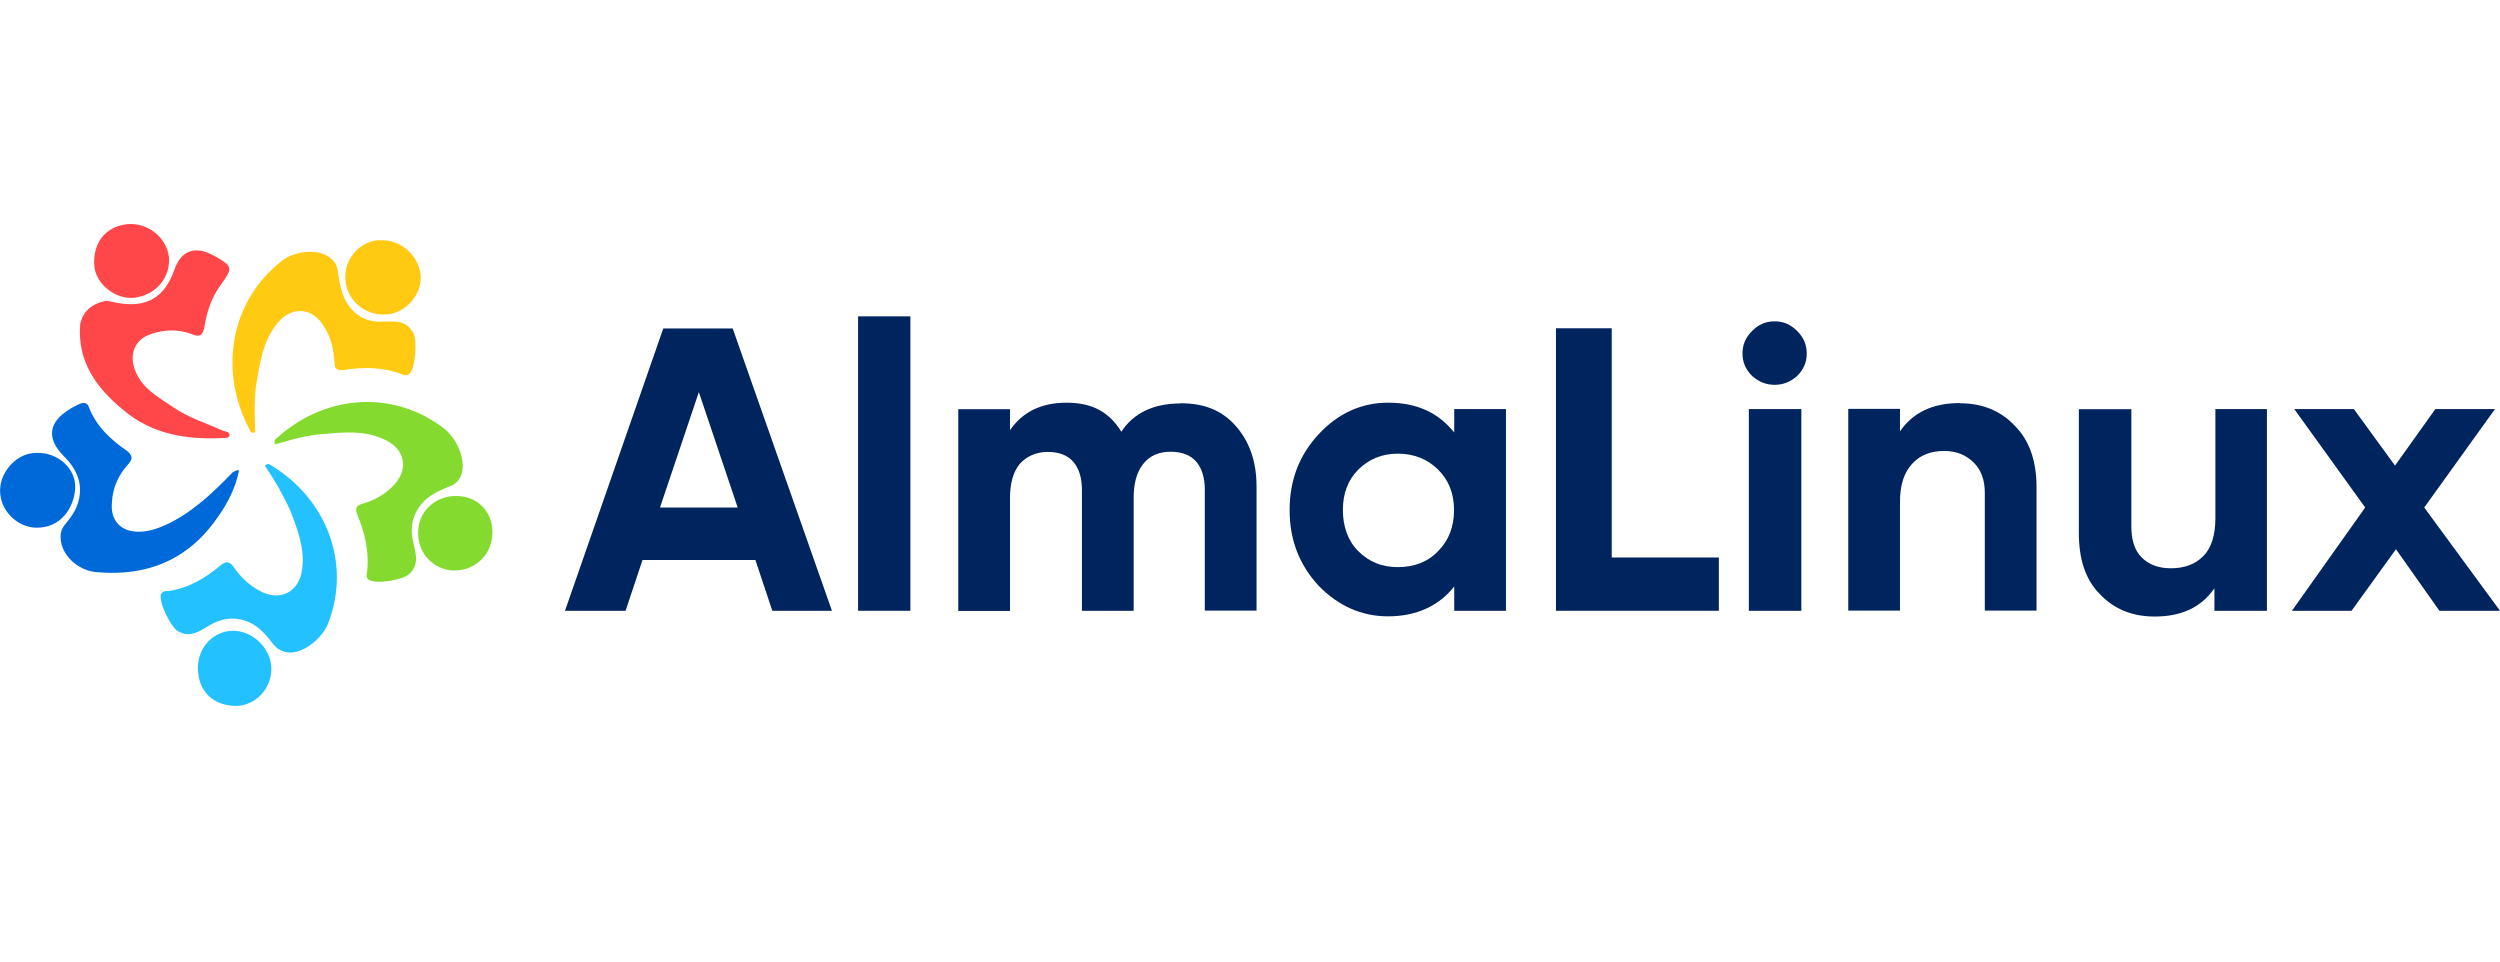 <?xml version="1.0" encoding="UTF-8"?>
<svg id="Layer_2" data-name="Layer 2" xmlns="http://www.w3.org/2000/svg" xmlns:xlink="http://www.w3.org/1999/xlink" viewBox="0 0 130 50">
  <defs>
    <style>
      .cls-1 {
        fill: #ffca11;
      }

      .cls-2 {
        fill: #ff4649;
      }

      .cls-3 {
        fill: #23c1ff;
      }

      .cls-4 {
        clip-path: url(#clippath);
      }

      .cls-5 {
        fill: #00245e;
      }

      .cls-6 {
        fill: none;
      }

      .cls-7 {
        fill: #0069da;
      }

      .cls-8 {
        fill: #85da2f;
      }
    </style>
    <clipPath id="clippath">
      <rect class="cls-6" x="0" width="130" height="50"/>
    </clipPath>
  </defs>
  <g id="Layer_1-2" data-name="Layer 1">
    <g class="cls-4">
      <g id="Layer_1_0" data-name="Layer_1 0">
        <g id="_377019416" data-name=" 377019416">
          <path class="cls-5" d="m40.16,31.76l-.88-2.64h-5.87l-.88,2.64h-3.15l5.11-14.68h3.61l5.16,14.68h-3.11,0Zm-5.83-5.37h4.03l-2.02-6-2.02,6Z"/>
          <polygon class="cls-5" points="44.62 31.76 44.62 16.45 47.34 16.45 47.34 31.76 44.62 31.76"/>
          <path class="cls-5" d="m61.4,20.97c1.22,0,2.14.37,2.85,1.17s1.09,1.84,1.09,3.15v6.46h-2.69v-6.29c0-.63-.16-1.13-.46-1.47s-.76-.5-1.31-.5c-.63,0-1.09.21-1.43.63s-.5,1.01-.5,1.77v5.87h-2.69v-6.29c0-.63-.16-1.13-.46-1.47s-.76-.5-1.31-.5c-.59,0-1.09.21-1.47.63-.34.42-.5,1.01-.5,1.77v5.87h-2.69v-10.49h2.69v1.09c.63-.92,1.59-1.43,2.94-1.43s2.23.5,2.85,1.51c.63-.97,1.68-1.47,3.06-1.47h0Z"/>
          <path class="cls-5" d="m75.62,21.27h2.69v10.49h-2.69v-1.26c-.8,1.01-1.98,1.55-3.44,1.55-1.38,0-2.6-.55-3.61-1.59-1.01-1.09-1.51-2.39-1.51-3.94s.5-2.85,1.51-3.94,2.23-1.64,3.61-1.64c1.47,0,2.6.5,3.44,1.55v-1.22Zm-4.99,7.39h0c.55.55,1.22.83,2.05.83s1.55-.25,2.1-.83c.55-.55.83-1.26.83-2.14s-.3-1.59-.83-2.1c-.55-.55-1.26-.83-2.1-.83s-1.51.3-2.05.83c-.55.55-.8,1.26-.8,2.1s.25,1.59.8,2.14Z"/>
          <polygon class="cls-5" points="83.81 28.99 89.38 28.99 89.38 31.76 80.91 31.76 80.91 17.07 83.81 17.07 83.81 28.99"/>
          <path class="cls-5" d="m92.28,20.01c-.46,0-.83-.16-1.17-.46-.34-.34-.5-.71-.5-1.17s.16-.83.5-1.17.71-.5,1.17-.5.83.16,1.17.5.5.71.5,1.17-.16.83-.5,1.17c-.34.3-.71.46-1.17.46Zm-1.34,11.75h0v-10.49h2.73v10.49h-2.73Z"/>
          <path class="cls-5" d="m101.92,20.97c1.13,0,2.1.37,2.85,1.17.76.76,1.13,1.84,1.13,3.19v6.42h-2.69v-6.12c0-.71-.21-1.22-.59-1.59s-.88-.59-1.51-.59c-.71,0-1.26.21-1.68.67s-.63,1.09-.63,1.97v5.66h-2.69v-10.49h2.69v1.17c.67-.97,1.68-1.47,3.11-1.47h0Z"/>
          <path class="cls-5" d="m115.15,21.27h2.73v10.49h-2.73v-1.17c-.67.97-1.68,1.47-3.11,1.47-1.13,0-2.1-.37-2.85-1.17-.76-.76-1.09-1.84-1.09-3.19v-6.42h2.73v6.08c0,.71.16,1.26.55,1.64s.88.55,1.51.55c.71,0,1.26-.21,1.68-.63s.63-1.09.63-1.98v-5.66h-.04Z"/>
          <polygon class="cls-5" points="130 31.76 126.85 31.76 124.59 28.56 122.28 31.76 119.18 31.76 122.99 26.39 119.3 21.27 122.4 21.27 124.54 24.21 126.64 21.27 129.74 21.27 126.06 26.39 130 31.76"/>
          <path class="cls-8" d="m23.55,25.8c1.09-.09,1.98.63,2.05,1.72.09,1.13-.71,2.05-1.8,2.14-1.05.09-1.98-.71-2.05-1.77-.09-1.13.67-1.98,1.8-2.1h0Z"/>
          <path class="cls-3" d="m10.29,34.73c0-1.09.83-1.93,1.84-1.93s1.98.92,1.98,1.98-.83,1.89-1.8,1.93c-1.22,0-2.02-.76-2.02-1.98Z"/>
          <path class="cls-1" d="m13.27,22.48c-.17.09-.25-.04-.3-.16-1.55-2.9-1.09-6.54,1.64-8.72.71-.59,2.05-.71,2.64-.12.25.21.3.46.34.76.09.63.21,1.26.63,1.77.46.55,1.05.76,1.72.71.59,0,1.17-.09,1.55.59.21.37.12,1.84-.21,2.14-.16.12-.3.04-.42,0-.97-.37-1.98-.37-2.97-.21-.34.04-.5-.04-.5-.42-.04-.63-.16-1.22-.5-1.77-.63-1.13-1.8-1.17-2.56-.12-.63.83-.8,1.84-.97,2.85-.16.88-.12,1.8-.09,2.73,0,0-.04,0,0,0Z"/>
          <path class="cls-8" d="m14.32,23.11c-.09-.12-.04-.25.09-.34,2.39-2.18,5.96-2.6,8.72-.46.71.59,1.17,1.8.8,2.51-.16.3-.37.42-.63.5-.59.25-1.13.5-1.51,1.05s-.46,1.17-.3,1.84c.12.55.34,1.13-.21,1.64-.3.3-1.72.55-2.1.3-.16-.12-.12-.25-.09-.42.12-1.05-.12-2.02-.5-2.94-.12-.34-.09-.5.25-.59.59-.17,1.13-.46,1.55-.88.92-.88.71-2.02-.5-2.51-.97-.42-1.98-.34-2.94-.25-.92.04-1.8.3-2.64.55Z"/>
          <path class="cls-3" d="m13.78,24.21c.12-.12.21-.09.34,0,2.77,1.68,4.19,4.99,2.94,8.22-.34.83-1.43,1.68-2.23,1.47-.34-.09-.5-.25-.67-.46-.37-.5-.8-.97-1.43-1.17-.67-.21-1.26-.09-1.84.25-.5.3-1.01.67-1.64.3-.37-.21-1.01-1.51-.88-1.93.09-.16.25-.16.42-.16,1.05-.16,1.89-.67,2.69-1.34.25-.21.46-.21.67.09.34.5.76.92,1.31,1.22,1.09.63,2.14.09,2.26-1.17.12-1.05-.25-1.98-.59-2.9-.37-.83-.83-1.64-1.34-2.39v-.02Z"/>
          <path class="cls-7" d="m12.43,24.46c-.16.83-.55,1.64-1.05,2.35-1.51,2.26-3.69,3.19-6.38,2.94-.97-.09-1.77-.88-1.84-1.68-.04-.34.04-.59.25-.83.3-.37.55-.71.67-1.17.25-.92-.09-1.68-.76-2.35-.92-.92-.8-1.77.3-2.44.12-.09.3-.16.46-.25.25-.12.46-.12.55.16.37.97,1.13,1.68,1.98,2.26.3.25.3.42.04.71-.5.55-.8,1.22-.83,1.98-.09.92.46,1.51,1.38,1.51.59,0,1.13-.21,1.64-.46,1.31-.67,2.3-1.64,3.27-2.64.12-.04.16-.12.34-.09h0Z"/>
          <path class="cls-2" d="m5.55,15.65c.09,0,.3.04.5.09,1.55.3,2.51-.25,3.02-1.72.34-.97,1.05-1.26,1.98-.76.04,0,.04.04.09.04.97.55.97.63.37,1.47-.5.67-.76,1.43-.88,2.23-.09.46-.25.55-.67.37-.67-.25-1.38-.25-2.1,0-.8.25-1.13.97-.88,1.77.34,1.05,1.26,1.51,2.05,2.05s1.72.83,2.6,1.22c.12.04.34.04.3.25-.04.12-.21.12-.37.12-1.89.09-3.69-.21-5.16-1.47-1.38-1.13-2.39-2.51-2.23-4.45.12-.63.59-1.09,1.38-1.22h0Z"/>
          <path class="cls-7" d="m2.11,27.43c-1.01.12-2.02-.71-2.1-1.77-.09-1.01.76-2.02,1.72-2.1,1.09-.12,2.1.63,2.18,1.64.04.97-.59,2.14-1.8,2.23h0Z"/>
          <path class="cls-1" d="m19.73,12.5c1.05-.09,2.05.76,2.14,1.8.09,1.01-.76,1.98-1.77,2.05-1.09.09-2.05-.71-2.14-1.77-.09-1.05.67-2.02,1.77-2.1h0Z"/>
          <path class="cls-2" d="m8.78,13.3c.12,1.09-.63,2.02-1.77,2.18-.97.12-1.98-.67-2.1-1.59-.12-1.22.55-2.1,1.68-2.23,1.05-.12,2.05.67,2.18,1.64h0Z"/>
        </g>
      </g>
    </g>
  </g>
</svg>